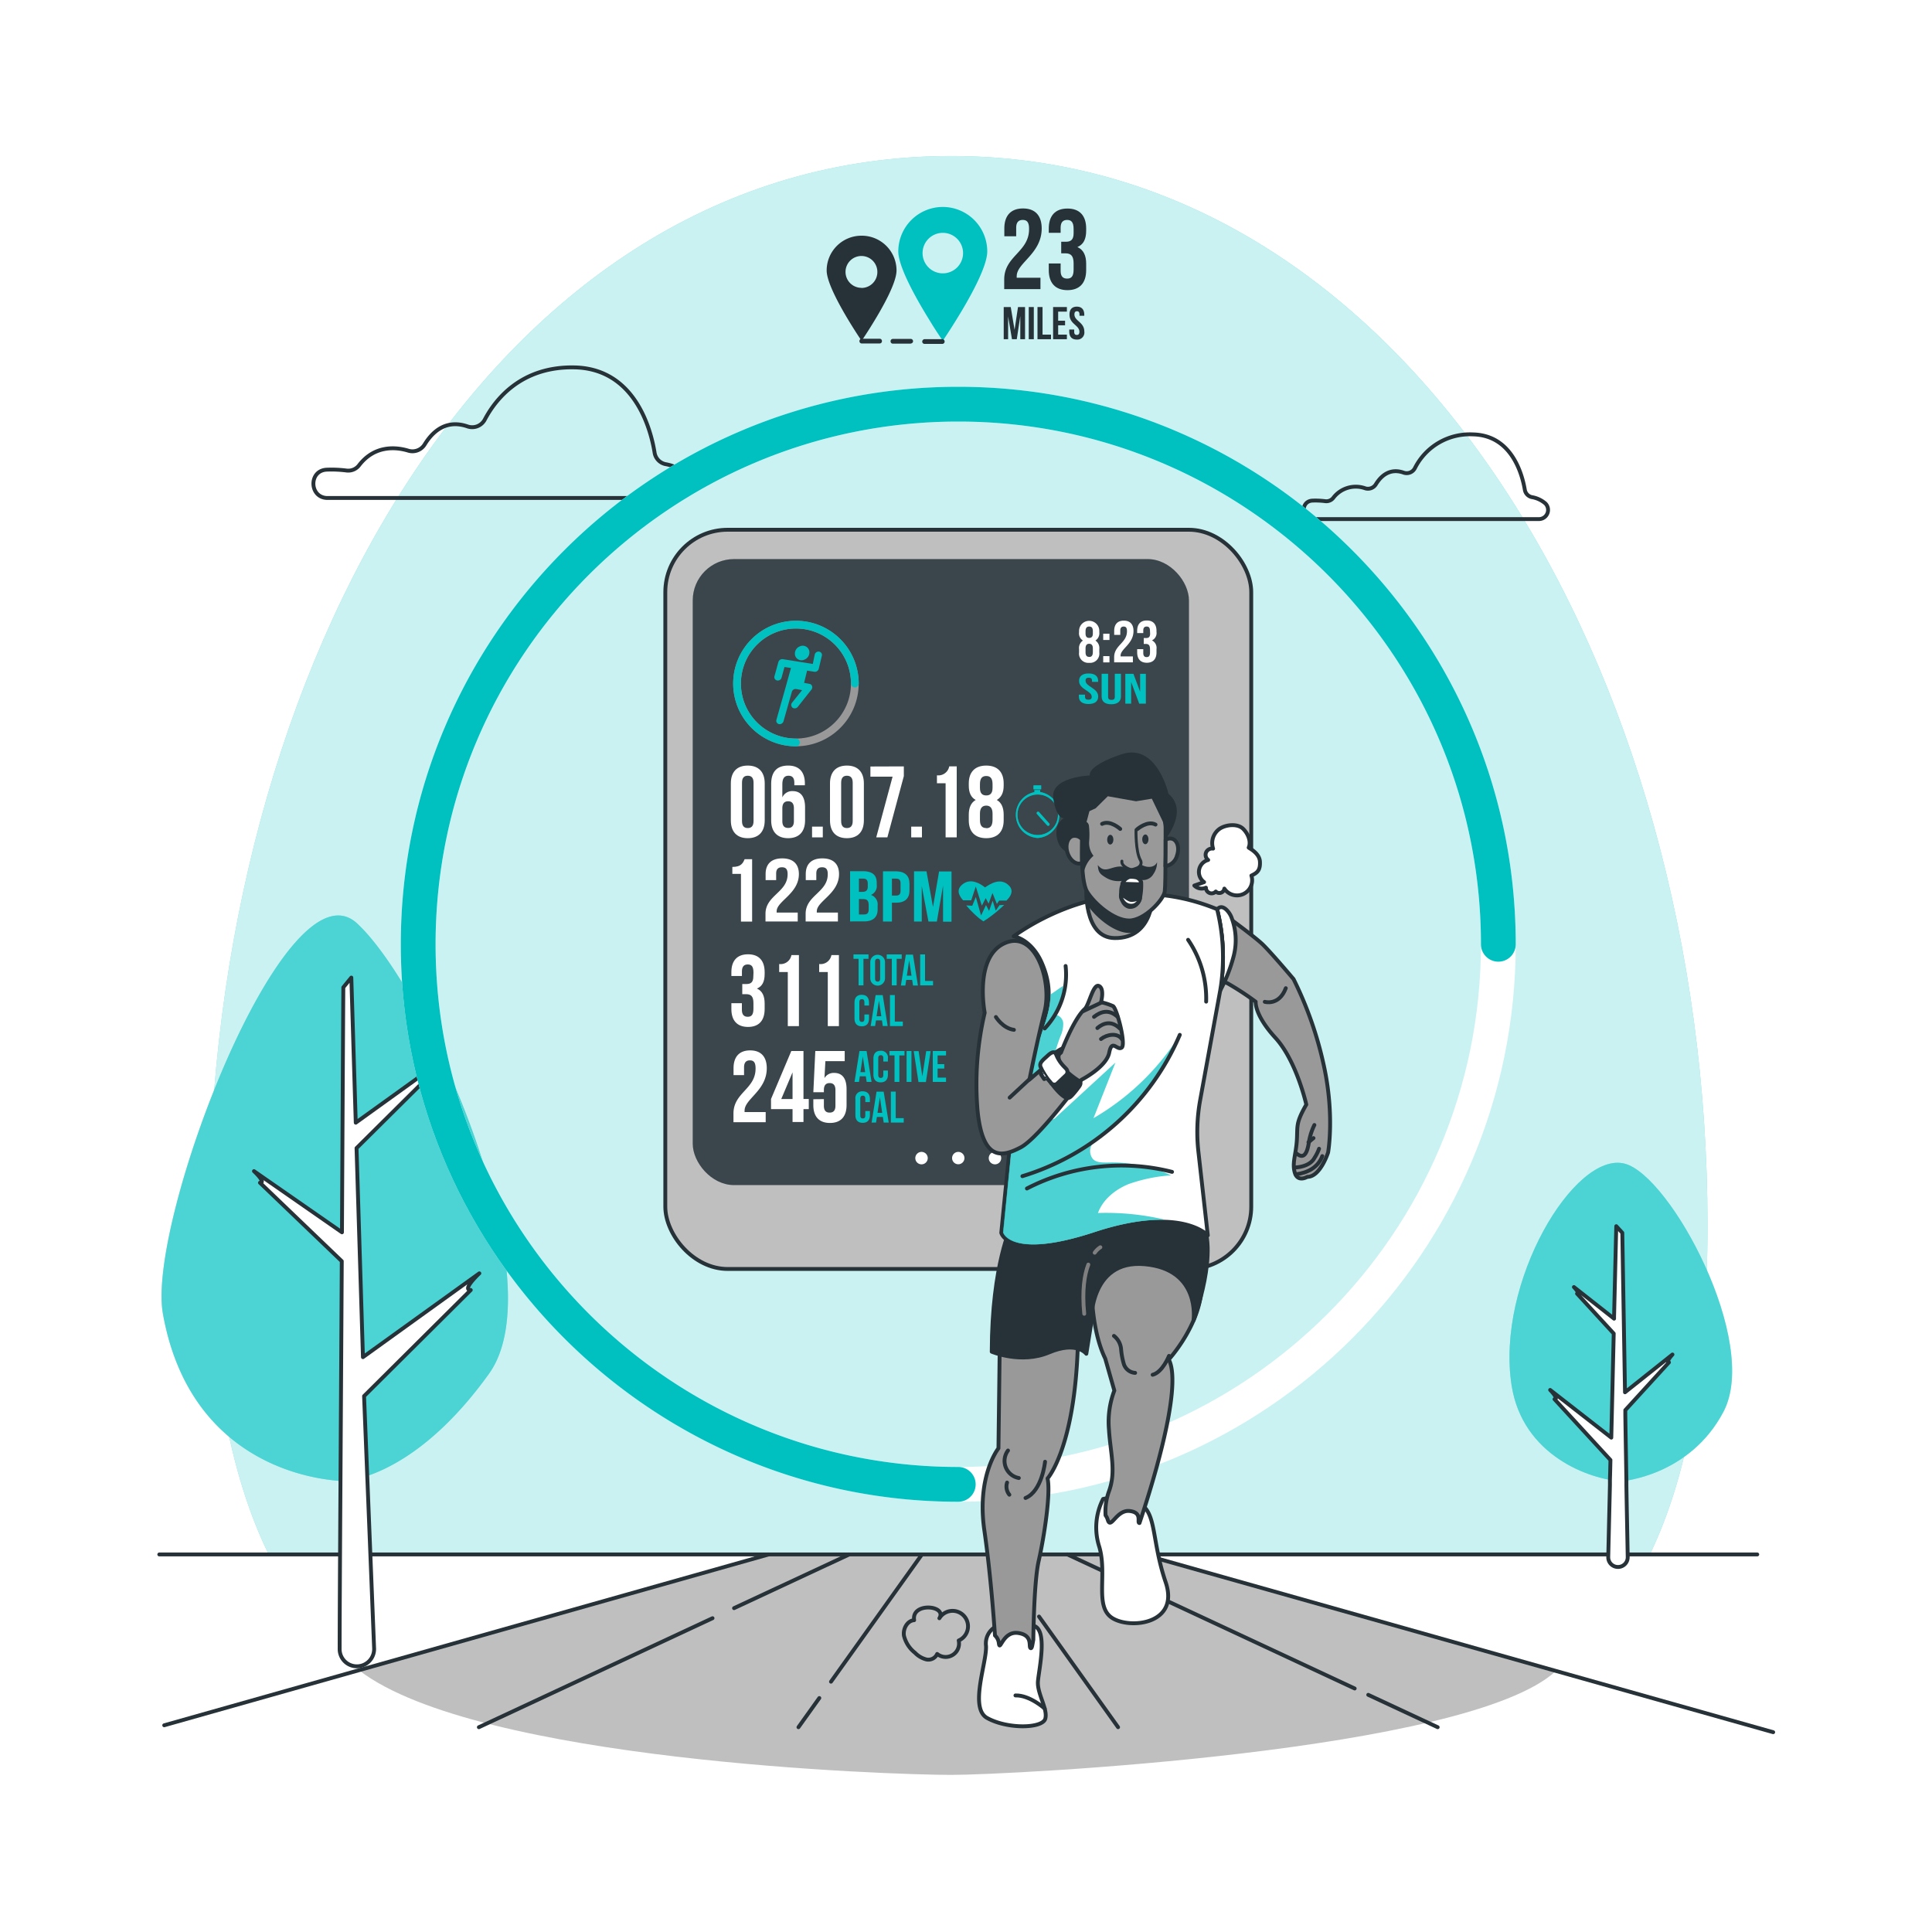 <svg class="animated" id="freepik_stories-fitness-tracker" xmlns="http://www.w3.org/2000/svg" viewBox="0 0 500 500" version="1.1" xmlns:xlink="http://www.w3.org/1999/xlink" xmlns:svgjs="http://svgjs.com/svgjs"><style>svg#freepik_stories-fitness-tracker:not(.animated) .animable {opacity: 0;}svg#freepik_stories-fitness-tracker.animated #freepik--background-simple--inject-35 {animation: 1s 1 forwards cubic-bezier(.36,-0.01,.5,1.38) slideDown;animation-delay: 0s;}svg#freepik_stories-fitness-tracker.animated #freepik--Device--inject-35 {animation: 1.8s 1 forwards cubic-bezier(.36,-0.01,.5,1.38) slideDown;animation-delay: 0s;}svg#freepik_stories-fitness-tracker.animated #freepik--Clouds--inject-35 {animation: 1s 1 forwards cubic-bezier(.36,-0.01,.5,1.38) zoomIn;animation-delay: 0s;}svg#freepik_stories-fitness-tracker.animated #freepik--Floor--inject-35 {animation: 1s 1 forwards cubic-bezier(.36,-0.01,.5,1.38) zoomOut;animation-delay: 0s;}svg#freepik_stories-fitness-tracker.animated #freepik--Trees--inject-35 {animation: 1s 1 forwards cubic-bezier(.36,-0.01,.5,1.38) lightSpeedRight;animation-delay: 0s;}svg#freepik_stories-fitness-tracker.animated #freepik--Graphics--inject-35 {animation: 1s 1 forwards cubic-bezier(.36,-0.01,.5,1.38) slideLeft;animation-delay: 0s;}svg#freepik_stories-fitness-tracker.animated #freepik--Character--inject-35 {animation: 1s 1 forwards cubic-bezier(.36,-0.01,.5,1.38) slideUp;animation-delay: 0s;}            @keyframes slideDown {                0% {                    opacity: 0;                    transform: translateY(-30px);                }                100% {                    opacity: 1;                    transform: translateY(0);                }            }                    @keyframes zoomIn {                0% {                    opacity: 0;                    transform: scale(0.5);                }                100% {                    opacity: 1;                    transform: scale(1);                }            }                    @keyframes zoomOut {                0% {                    opacity: 0;                    transform: scale(1.5);                }                100% {                    opacity: 1;                    transform: scale(1);                }            }                    @keyframes lightSpeedRight {              from {                transform: translate3d(50%, 0, 0) skewX(-20deg);                opacity: 0;              }              60% {                transform: skewX(10deg);                opacity: 1;              }              80% {                transform: skewX(-2deg);              }              to {                opacity: 1;                transform: translate3d(0, 0, 0);              }            }                    @keyframes slideLeft {                0% {                    opacity: 0;                    transform: translateX(-30px);                }                100% {                    opacity: 1;                    transform: translateX(0);                }            }                    @keyframes slideUp {                0% {                    opacity: 0;                    transform: translateY(30px);                }                100% {                    opacity: 1;                    transform: inherit;                }            }        </style><g id="freepik--background-simple--inject-35" class="animable" style="transform-origin: 248px 221.335px;"><g id="elpb9gkyik7gn"><path d="M441.9,316.91c0,37.44-5.11,65-14.92,85.38H69.55c-10.08-20.64-15.45-48.74-15.45-87,0-142.69,73.72-274.91,192.09-274.91S441.9,174.22,441.9,316.91Z" style="fill: rgb(0, 192, 192); opacity: 0.7; transform-origin: 248px 221.335px;" class="animable"></path></g><g id="elqn81jufu11b"><path d="M441.9,316.91c0,37.44-5.11,65-14.92,85.38H69.55c-10.08-20.64-15.45-48.74-15.45-87,0-142.69,73.72-274.91,192.09-274.91S441.9,174.22,441.9,316.91Z" style="fill: rgb(255, 255, 255); opacity: 0.7; transform-origin: 248px 221.335px;" class="animable"></path></g></g><g id="freepik--Device--inject-35" class="animable animator-active" style="transform-origin: 248px 232.755px;"><rect x="172.18" y="137.1" width="151.64" height="191.31" rx="16.14" style="fill: rgb(191, 191, 191); stroke: rgb(38, 50, 56); stroke-miterlimit: 10; transform-origin: 248px 232.755px;" id="el8rav4mt1rv9" class="animable"></rect><rect x="179.28" y="144.69" width="128.42" height="162.01" rx="10.69" style="fill: rgb(38, 50, 56); transform-origin: 243.49px 225.695px;" id="elk7p33s0fmve" class="animable"></rect><g id="elx7kvhibd4gn"><rect x="179.28" y="144.69" width="128.42" height="162.01" rx="10.69" style="fill: rgb(255, 255, 255); opacity: 0.1; transform-origin: 243.49px 225.695px;" class="animable"></rect></g><path d="M212.08,168.66a1,1,0,0,0-1.22.7l-.51,2.47-7.76-1.24a1.05,1.05,0,0,0-1.14.72l-1,3.63a.87.87,0,0,0,.61,1.15,1,1,0,0,0,1.21-.71l.75-2.76,1.68.26-1.36,4.9h0l-2.4,8.5a.87.87,0,0,0,.66,1.12.94.94,0,0,0,.55-.06,1.05,1.05,0,0,0,.63-.7l2.08-7.34h0l.06-.21a1,1,0,0,1,1.09-.78h0l1.57.3L205,181.83a.92.92,0,0,0,.12,1.33,1,1,0,0,0,1.35-.23l3.52-4.45a1,1,0,0,0,.18-.91.84.84,0,0,0-.66-.58l-1.41-.27.78-3.16,1.86.29a.92.92,0,0,0,.52-.06,1,1,0,0,0,.62-.66l.79-3.32A.87.87,0,0,0,212.08,168.66Z" style="fill: rgb(0, 192, 192); transform-origin: 206.561px 178.022px;" id="el6xkhv8217rd" class="animable"></path><path d="M208.16,170.72a2,2,0,0,0,1.23-2.45,1.74,1.74,0,0,0-2.37-1,2,2,0,0,0-1.22,2.45A1.73,1.73,0,0,0,208.16,170.72Z" style="fill: rgb(0, 192, 192); transform-origin: 207.595px 168.995px;" id="ela18vd4liue" class="animable"></path><circle cx="205.99" cy="176.9" r="15.24" style="fill: none; stroke: rgb(153, 153, 153); stroke-miterlimit: 10; stroke-width: 2px; transform-origin: 205.99px 176.9px;" id="elwag3aoyhkp" class="animable"></circle><path d="M206,192.15a15.25,15.25,0,1,1,15.24-15.25" style="fill: none; stroke: rgb(0, 192, 192); stroke-linecap: round; stroke-linejoin: round; stroke-width: 2px; transform-origin: 205.99px 176.9px;" id="el2prq92z7i1k" class="animable"></path><path d="M271.26,213.71a.36.36,0,0,1-.27-.12l-2.61-2.91a.36.36,0,1,1,.54-.49l2.61,2.91a.36.36,0,0,1,0,.51A.33.33,0,0,1,271.26,213.71Z" style="fill: rgb(0, 192, 192); transform-origin: 269.961px 211.891px;" id="elrb2sfm2bvus" class="animable"></path><path d="M269.2,204.93v-.46h-1.49V205a6,6,0,0,0,.86,11.87,6,6,0,0,0,.63-11.9Zm-.63,11.17a5.24,5.24,0,1,1,5.23-5.24A5.25,5.25,0,0,1,268.57,216.1Z" style="fill: rgb(0, 192, 192); transform-origin: 268.543px 210.67px;" id="elb8ji95f4lu" class="animable"></path><rect x="267.47" y="203.26" width="1.98" height="1.01" style="fill: rgb(0, 192, 192); transform-origin: 268.46px 203.765px;" id="elm9tb1sklnnn" class="animable"></rect><g id="el9xl40fzaw3n"><g style="opacity: 0.6; transform-origin: 268.543px 210.065px;" class="animable"><path d="M271.26,213.71a.36.36,0,0,1-.27-.12l-2.61-2.91a.36.36,0,1,1,.54-.49l2.61,2.91a.36.36,0,0,1,0,.51A.33.33,0,0,1,271.26,213.71Z" style="fill: rgb(0, 192, 192); transform-origin: 269.961px 211.891px;" id="eljjlvci5ei1" class="animable"></path><path d="M269.2,204.93v-.46h-1.49V205a6,6,0,0,0,.86,11.87,6,6,0,0,0,.63-11.9Zm-.63,11.17a5.24,5.24,0,1,1,5.23-5.24A5.25,5.25,0,0,1,268.57,216.1Z" style="fill: rgb(0, 192, 192); transform-origin: 268.543px 210.67px;" id="elvemb70bhxlf" class="animable"></path><rect x="267.47" y="203.26" width="1.98" height="1.01" style="fill: rgb(0, 192, 192); transform-origin: 268.46px 203.765px;" id="elk7m2m214bm" class="animable"></rect></g></g><path d="M194.06,274.42c-.92,0-1.5.5-1.5,1.82v2h-2.72v-1.78c0-2.94,1.47-4.62,4.3-4.62s4.3,1.68,4.3,4.62c0,5.77-5.74,7.93-5.74,10.94a2.61,2.61,0,0,0,0,.4h5.46v2.62h-8.34v-2.25c0-5.41,5.72-6.3,5.72-11.61C195.56,274.87,195,274.42,194.06,274.42Z" style="fill: rgb(255, 255, 255); transform-origin: 194.13px 281.13px;" id="elfej40rv4qm" class="animable"></path><path d="M199.54,284.42,204.79,272h3.15v12.41h1.37v2.63h-1.37v3.33h-2.83v-3.33h-5.57Zm5.57,0v-6.9l-2.92,6.9Z" style="fill: rgb(255, 255, 255); transform-origin: 204.425px 281.185px;" id="el0i5xbt3iwzbr" class="animable"></path><path d="M213.22,284.45v1.71c0,1.31.57,1.78,1.49,1.78s1.5-.47,1.5-1.78v-4.05c0-1.31-.58-1.81-1.5-1.81s-1.49.5-1.49,1.81v.56h-2.73L211,272h7.61v2.62h-5l-.24,4.39a2.76,2.76,0,0,1,2.52-1.34c2.13,0,3.2,1.49,3.2,4.2V286c0,2.94-1.47,4.62-4.3,4.62s-4.3-1.68-4.3-4.62v-1.52Z" style="fill: rgb(255, 255, 255); transform-origin: 214.79px 281.31px;" id="elqu77a9l2yg" class="animable"></path><path d="M225.56,280h-1.27l-.22-1.45h-1.55l-.21,1.45h-1.16l1.28-8h1.84Zm-2.88-2.54h1.22l-.61-4.05Z" style="fill: rgb(0, 192, 192); transform-origin: 223.355px 276px;" id="el4dy5eks8kx3" class="animable"></path><path d="M229.79,277.05v1.06c0,1.28-.64,2-1.88,2s-1.87-.74-1.87-2v-4.17c0-1.28.64-2,1.87-2a1.75,1.75,0,0,1,1.88,2v.78H228.6v-.86c0-.57-.25-.78-.65-.78s-.66.21-.66.78v4.33c0,.57.26.78.66.78s.65-.21.65-.78v-1.14Z" style="fill: rgb(0, 192, 192); transform-origin: 227.924px 276.022px;" id="el5u76rernyeb" class="animable"></path><path d="M230.19,272h3.89v1.15h-1.32V280H231.5v-6.86h-1.31Z" style="fill: rgb(0, 192, 192); transform-origin: 232.135px 276px;" id="elzwkwcxrjk5e" class="animable"></path><path d="M234.62,272h1.26v8h-1.26Z" style="fill: rgb(0, 192, 192); transform-origin: 235.25px 276px;" id="elc6k0clfcouv" class="animable"></path><path d="M238.7,278.56l1-6.54h1.15l-1.23,8H237.7l-1.23-8h1.27Z" style="fill: rgb(0, 192, 192); transform-origin: 238.66px 276.02px;" id="elt3w10dqbvx" class="animable"></path><path d="M242.65,275.4h1.73v1.14h-1.73v2.35h2.18V280H241.4v-8h3.43v1.15h-2.18Z" style="fill: rgb(0, 192, 192); transform-origin: 243.115px 276px;" id="elgtpwl25oxvq" class="animable"></path><path d="M225.13,287.53v1.06c0,1.29-.64,2-1.87,2s-1.88-.73-1.88-2v-4.16a1.75,1.75,0,0,1,1.88-2c1.23,0,1.87.73,1.87,2v.78h-1.19v-.86c0-.57-.25-.79-.65-.79s-.65.22-.65.79v4.32c0,.58.25.78.65.78s.65-.2.65-.78v-1.14Z" style="fill: rgb(0, 192, 192); transform-origin: 223.246px 286.507px;" id="elabtaa08f1um" class="animable"></path><path d="M230,290.52H228.7l-.22-1.46h-1.54l-.22,1.46h-1.15l1.28-8h1.84ZM227.1,288h1.21l-.6-4.05Z" style="fill: rgb(0, 192, 192); transform-origin: 227.785px 286.52px;" id="elh2llu1kuhic" class="animable"></path><path d="M230.55,282.51h1.26v6.86h2.07v1.15h-3.33Z" style="fill: rgb(0, 192, 192); transform-origin: 232.215px 286.515px;" id="elmihpty6y2o" class="animable"></path><path d="M258.67,234.26l1.21-.07a35.83,35.83,0,0,1-4.28,3.54l-1.11.72h0l-1.08-.79a27.1,27.1,0,0,1-3.35-3.34l1.56.09.92-2.27,1.36,4.8,1.27-2.71.8,1.51.93-2.64.8,2.58Z" style="fill: rgb(0, 192, 192); transform-origin: 254.97px 235.295px;" id="elnv9xbd9w7xg" class="animable"></path><path d="M260.47,233.07h-1.89l-.59.86-1.14-2.83-1,2.76-.75-1.43-1,1.95-1.57-4.95L251.35,233h-2.11c-1.29-1.47-1.73-2.92-.06-4.2,2.1-1.61,4.52-.11,5.75.86,1.29-.9,4.13-2.75,6.31-.35C262.33,230.56,261.67,231.87,260.47,233.07Z" style="fill: rgb(0, 192, 192); transform-origin: 254.943px 231.235px;" id="elc5fvalo3545" class="animable"></path><path d="M189.53,224.36c2.23,0,2.73-.94,3.18-2h1.94v16.15h-2.89V226.16h-2.23Z" style="fill: rgb(255, 255, 255); transform-origin: 192.09px 230.435px;" id="el5i4nzblhg0h" class="animable"></path><path d="M202.36,224.45c-.91,0-1.49.44-1.49,1.6v1.73h-2.73v-1.57c0-2.59,1.47-4.06,4.3-4.06s4.31,1.47,4.31,4.06c0,5.07-5.75,7-5.75,9.62a1.31,1.31,0,0,0,0,.34h5.45v2.31h-8.34v-2c0-4.76,5.72-5.54,5.72-10.2C203.86,224.85,203.28,224.45,202.36,224.45Z" style="fill: rgb(255, 255, 255); transform-origin: 202.43px 230.315px;" id="elsrireczwwy" class="animable"></path><path d="M212.75,224.45c-.91,0-1.49.44-1.49,1.6v1.73h-2.73v-1.57c0-2.59,1.47-4.06,4.3-4.06s4.31,1.47,4.31,4.06c0,5.07-5.75,7-5.75,9.62a1.31,1.31,0,0,0,0,.34h5.46v2.31h-8.35v-2c0-4.76,5.72-5.54,5.72-10.2C214.25,224.85,213.67,224.45,212.75,224.45Z" style="fill: rgb(255, 255, 255); transform-origin: 212.82px 230.315px;" id="elsvhyhu2lgj" class="animable"></path><path d="M226.9,228.51V229a2.5,2.5,0,0,1-1.5,2.61,2.58,2.58,0,0,1,1.73,2.77v1c0,2-1.2,3.08-3.52,3.08H220v-13h3.5C225.87,225.54,226.9,226.52,226.9,228.51Zm-4.61-1.12v3.42h.9c.87,0,1.39-.33,1.39-1.37v-.72c0-.93-.36-1.33-1.18-1.33Zm0,5.27v4h1.32c.78,0,1.2-.32,1.2-1.28v-1.13c0-1.2-.44-1.57-1.49-1.57Z" style="fill: rgb(0, 192, 192); transform-origin: 223.575px 231.96px;" id="elhuxrwejtp56" class="animable"></path><path d="M235.38,228.74v1.68c0,2.07-1.14,3.2-3.46,3.2h-1.09v4.87h-2.31v-13h3.4C234.24,225.54,235.38,226.67,235.38,228.74Zm-4.55-1.35v4.38h1.09c.74,0,1.14-.3,1.14-1.22v-1.94c0-.93-.4-1.22-1.14-1.22Z" style="fill: rgb(0, 192, 192); transform-origin: 231.95px 231.99px;" id="ele8an06qgo4" class="animable"></path><path d="M241.46,234.73l1.57-9.19h3.22v13h-2.19V229.2l-1.6,9.29h-2.18l-1.73-9.16v9.16h-2v-13h3.22Z" style="fill: rgb(0, 192, 192); transform-origin: 241.4px 232.015px;" id="elo4ynq58h6w" class="animable"></path><path d="M195,251.7c0-1.66-.57-2.1-1.49-2.1s-1.5.5-1.5,1.81v1.18h-2.73v-1c0-2.94,1.47-4.62,4.31-4.62s4.3,1.68,4.3,4.62v.48c0,2-.63,3.2-2,3.77,1.44.63,2,2,2,3.86v1.45c0,2.94-1.47,4.62-4.3,4.62s-4.31-1.68-4.31-4.62v-1.53H192v1.71c0,1.31.58,1.81,1.5,1.81s1.49-.44,1.49-2.07v-1.45c0-1.7-.57-2.33-1.89-2.33h-1v-2.63h1.13c1.08,0,1.73-.47,1.73-1.94Z" style="fill: rgb(255, 255, 255); transform-origin: 193.585px 256.37px;" id="elrywf0s0i18" class="animable"></path><path d="M201.65,249.49a2.85,2.85,0,0,0,3.17-2.31h1.94v18.38h-2.88v-14h-2.23Z" style="fill: rgb(255, 255, 255); transform-origin: 204.205px 256.37px;" id="el0b9dch66d5qv" class="animable"></path><path d="M212,249.49a2.85,2.85,0,0,0,3.17-2.31h1.94v18.38h-2.88v-14H212Z" style="fill: rgb(255, 255, 255); transform-origin: 214.555px 256.37px;" id="elc9dzwmco10j" class="animable"></path><path d="M220.88,247h3.89v1.14h-1.31v6.87H222.2v-6.87h-1.32Z" style="fill: rgb(0, 192, 192); transform-origin: 222.825px 251.005px;" id="el14df2u3v2ws" class="animable"></path><path d="M225.22,249a1.91,1.91,0,1,1,3.82,0v4.17a1.91,1.91,0,1,1-3.82,0Zm1.25,4.25c0,.57.26.79.66.79s.65-.22.65-.79v-4.33c0-.57-.25-.79-.65-.79s-.66.22-.66.79Z" style="fill: rgb(0, 192, 192); transform-origin: 227.13px 251.085px;" id="elfka283uni8j" class="animable"></path><path d="M229.48,247h3.89v1.14h-1.31v6.87H230.8v-6.87h-1.32Z" style="fill: rgb(0, 192, 192); transform-origin: 231.425px 251.005px;" id="elz2xdda0cs79" class="animable"></path><path d="M237.56,255.05h-1.27l-.22-1.45h-1.54l-.22,1.45h-1.16l1.28-8h1.85Zm-2.87-2.54h1.21l-.61-4Z" style="fill: rgb(0, 192, 192); transform-origin: 235.355px 251.05px;" id="elb33abz52ylp" class="animable"></path><path d="M238.14,247h1.26v6.87h2.07v1.14h-3.33Z" style="fill: rgb(0, 192, 192); transform-origin: 239.805px 251.005px;" id="elf7wj9aehi77" class="animable"></path><path d="M224.9,262.55v1.06c0,1.28-.64,2-1.88,2s-1.88-.74-1.88-2v-4.16c0-1.28.64-2,1.88-2s1.88.74,1.88,2v.77h-1.19v-.85c0-.58-.25-.79-.66-.79s-.65.21-.65.79v4.32c0,.57.25.78.65.78s.66-.21.66-.78v-1.14Z" style="fill: rgb(0, 192, 192); transform-origin: 223.02px 261.53px;" id="el7865igr6fwo" class="animable"></path><path d="M229.73,265.54h-1.27l-.21-1.46H226.7l-.22,1.46h-1.15l1.28-8h1.84ZM226.86,263h1.22l-.61-4.05Z" style="fill: rgb(0, 192, 192); transform-origin: 227.53px 261.54px;" id="elo9kdpg53l9n" class="animable"></path><path d="M230.32,257.52h1.26v6.87h2.07v1.15h-3.33Z" style="fill: rgb(0, 192, 192); transform-origin: 231.985px 261.53px;" id="elyhvbk5rgfo8" class="animable"></path><path d="M189.14,202.75c0-2.94,1.55-4.62,4.38-4.62s4.39,1.68,4.39,4.62v9.55c0,2.94-1.55,4.62-4.39,4.62s-4.38-1.68-4.38-4.62Zm2.89,9.74c0,1.31.57,1.81,1.49,1.81s1.5-.5,1.5-1.81v-9.92c0-1.32-.58-1.81-1.5-1.81s-1.49.49-1.49,1.81Z" style="fill: rgb(255, 255, 255); transform-origin: 193.525px 207.525px;" id="ely8bd8slsydr" class="animable"></path><path d="M199.58,202.91c0-3.1,1.42-4.78,4.41-4.78,2.84,0,4.31,1.68,4.31,4.62v.47h-2.73v-.65c0-1.32-.58-1.81-1.5-1.81s-1.6.49-1.6,2.25v3.36a2.75,2.75,0,0,1,2.68-1.63c2.12,0,3.2,1.5,3.2,4.2v3.36c0,2.94-1.55,4.62-4.38,4.62s-4.39-1.68-4.39-4.62Zm2.89,6.27v3.31c0,1.31.58,1.78,1.5,1.78s1.49-.47,1.49-1.78v-3.31c0-1.31-.58-1.81-1.49-1.81S202.47,207.87,202.47,209.18Z" style="fill: rgb(255, 255, 255); transform-origin: 203.965px 207.525px;" id="elbrwqpgthv8m" class="animable"></path><path d="M212.94,213.93v2.78h-2.78v-2.78Z" style="fill: rgb(255, 255, 255); transform-origin: 211.55px 215.32px;" id="elhei8r50un0d" class="animable"></path><path d="M214.8,202.75c0-2.94,1.55-4.62,4.38-4.62s4.39,1.68,4.39,4.62v9.55c0,2.94-1.55,4.62-4.39,4.62s-4.38-1.68-4.38-4.62Zm2.89,9.74c0,1.31.58,1.81,1.49,1.81s1.5-.5,1.5-1.81v-9.92c0-1.32-.58-1.81-1.5-1.81s-1.49.49-1.49,1.81Z" style="fill: rgb(255, 255, 255); transform-origin: 219.185px 207.525px;" id="el3l2qb8iyb1q" class="animable"></path><path d="M233.91,198.34v2.52l-4.26,15.85h-2.88L231,201h-5.74v-2.63Z" style="fill: rgb(255, 255, 255); transform-origin: 229.585px 207.525px;" id="elpy0suvo7o" class="animable"></path><path d="M238.6,213.93v2.78h-2.78v-2.78Z" style="fill: rgb(255, 255, 255); transform-origin: 237.21px 215.32px;" id="elnxz8dy8wkom" class="animable"></path><path d="M242.48,200.65a2.86,2.86,0,0,0,3.18-2.31h1.94v18.37h-2.88v-14h-2.24Z" style="fill: rgb(255, 255, 255); transform-origin: 245.04px 207.525px;" id="elqt4da32zt49" class="animable"></path><path d="M255.24,216.92c-2.92,0-4.52-1.68-4.52-4.62v-1.44c0-1.76.53-3.12,1.79-3.83-1.21-.66-1.79-1.89-1.79-3.7v-.58c0-2.94,1.6-4.62,4.52-4.62s4.51,1.68,4.51,4.62v.58c0,1.81-.6,3-1.78,3.7,1.26.71,1.78,2.07,1.78,3.83v1.44C259.75,215.24,258.15,216.92,255.24,216.92Zm-1.63-13c0,1.47.68,1.94,1.63,1.94s1.63-.47,1.63-1.94v-1c0-1.65-.71-2.09-1.63-2.09s-1.63.44-1.63,2.09Zm1.63,10.42c.92,0,1.6-.45,1.63-2.08v-1.7c0-1.44-.61-2.07-1.63-2.07s-1.63.63-1.63,2.07v1.7C253.61,213.85,254.32,214.3,255.24,214.3Z" style="fill: rgb(255, 255, 255); transform-origin: 255.235px 207.525px;" id="eldcpdpum2xjv" class="animable"></path><path d="M281.88,171.54a2.4,2.4,0,0,1-2.62-2.68V168a2.35,2.35,0,0,1,1-2.23,2.19,2.19,0,0,1-1-2.15v-.33a2.62,2.62,0,1,1,5.24,0v.33a2.24,2.24,0,0,1-1,2.15,2.36,2.36,0,0,1,1,2.23v.84A2.4,2.4,0,0,1,281.88,171.54Zm-.94-7.58c0,.86.39,1.13.94,1.13s.95-.27.95-1.13v-.59c0-1-.41-1.22-.95-1.22s-.94.26-.94,1.22Zm.94,6.06c.54,0,.93-.26.95-1.21v-1c0-.84-.35-1.2-.95-1.2s-.94.36-.94,1.2v1C280.94,169.76,281.35,170,281.88,170Z" style="fill: rgb(255, 255, 255); transform-origin: 281.88px 166.107px;" id="elj3hmsyf1zce" class="animable"></path><path d="M287.13,164v1.62h-1.62V164Zm0,5.81v1.62h-1.62V169.8Z" style="fill: rgb(255, 255, 255); transform-origin: 286.32px 167.715px;" id="eljwv7xiz4wb8" class="animable"></path><path d="M290.8,162.15c-.53,0-.87.29-.87,1v1.15h-1.58v-1c0-1.71.85-2.68,2.5-2.68s2.5,1,2.5,2.68c0,3.35-3.34,4.6-3.34,6.36a1.62,1.62,0,0,0,0,.22h3.18v1.53h-4.85v-1.31c0-3.14,3.32-3.66,3.32-6.74C291.67,162.41,291.34,162.15,290.8,162.15Z" style="fill: rgb(255, 255, 255); transform-origin: 290.845px 166.015px;" id="el9p0yudrnpt8" class="animable"></path><path d="M297.62,163.37c0-1-.34-1.22-.87-1.22s-.87.29-.87,1v.69H294.3v-.58c0-1.71.85-2.68,2.5-2.68s2.5,1,2.5,2.68v.27a2.08,2.08,0,0,1-1.18,2.2A2.17,2.17,0,0,1,299.3,168v.84c0,1.7-.86,2.68-2.5,2.68s-2.5-1-2.5-2.68V168h1.58v1c0,.77.34,1.06.87,1.06s.87-.26.87-1.21V168c0-1-.34-1.35-1.1-1.35H296v-1.53h.65c.63,0,1-.27,1-1.13Z" style="fill: rgb(255, 255, 255); transform-origin: 296.812px 166.05px;" id="elnthkhmkjpvd" class="animable"></path><path d="M281.73,174.29c1.63,0,2.47.7,2.47,1.94v.24h-1.59v-.32c0-.55-.3-.76-.84-.76s-.83.21-.83.76c0,1.6,3.27,1.89,3.27,4.1,0,1.24-.85,1.95-2.5,1.95s-2.5-.71-2.5-1.95v-.47h1.59v.55c0,.55.33.75.87.75s.87-.2.87-.75c0-1.59-3.28-1.89-3.28-4.1C279.26,175,280.1,174.29,281.73,174.29Z" style="fill: rgb(0, 192, 192); transform-origin: 281.71px 178.245px;" id="elebktjieom3" class="animable"></path><path d="M286.78,174.38v6c0,.55.33.75.87.75s.86-.2.86-.75v-6h1.59v5.88c0,1.24-.85,2-2.5,2s-2.5-.71-2.5-2v-5.88Z" style="fill: rgb(0, 192, 192); transform-origin: 287.6px 178.32px;" id="elv97jyrxnbhj" class="animable"></path><path d="M292.74,176.51v5.6h-1.51v-7.73h2.1l1.73,4.62v-4.62h1.49v7.73h-1.72Z" style="fill: rgb(0, 192, 192); transform-origin: 293.89px 178.245px;" id="elsdqz0buzoc" class="animable"></path><path d="M240.1,299.71a1.61,1.61,0,1,1-1.61-1.6A1.61,1.61,0,0,1,240.1,299.71Z" style="fill: rgb(255, 255, 255); transform-origin: 238.49px 299.72px;" id="ela56zaem1rmp" class="animable"></path><path d="M249.6,299.71a1.6,1.6,0,1,1-1.6-1.6A1.6,1.6,0,0,1,249.6,299.71Z" style="fill: rgb(255, 255, 255); transform-origin: 248px 299.71px;" id="elby2f7hjtm1" class="animable"></path><path d="M259.11,299.71a1.61,1.61,0,1,1-1.61-1.6A1.61,1.61,0,0,1,259.11,299.71Z" style="fill: rgb(255, 255, 255); transform-origin: 257.5px 299.72px;" id="elhqhwsc5g256" class="animable"></path></g><g id="freepik--Clouds--inject-35" class="animable" style="transform-origin: 240.874px 114.707px;"><path d="M339.77,134.34h58.48a2.37,2.37,0,0,0,1.69-4.05,7.22,7.22,0,0,0-3.53-1.64,2.34,2.34,0,0,1-1.79-1.91c-.68-4-3.37-14.11-13.45-14.32a15.91,15.91,0,0,0-15,8.74,2.39,2.39,0,0,1-2.92,1.16c-1.89-.68-4.8-.83-7.17,3a2.4,2.4,0,0,1-2.72,1.07,7.29,7.29,0,0,0-8.27,2.41,2.29,2.29,0,0,1-2.09.91,19.86,19.86,0,0,0-3.36-.15C336.55,129.72,336.71,134.34,339.77,134.34Z" style="fill: none; stroke: rgb(38, 50, 56); stroke-linecap: round; stroke-linejoin: round; transform-origin: 369.018px 123.37px;" id="el2k7df7xu4pl" class="animable"></path><path d="M84.78,128.88H175c3.26,0,5-4,2.62-6.24a11.4,11.4,0,0,0-5.44-2.53,3.6,3.6,0,0,1-2.77-2.94c-1-6.26-5.2-21.77-20.75-22.09-13.92-.28-20.54,8.46-23.18,13.48a3.69,3.69,0,0,1-4.51,1.79c-2.91-1-7.4-1.27-11.06,4.66a3.7,3.7,0,0,1-4.19,1.64c-3.26-1-8.74-1.47-12.76,3.72a3.53,3.53,0,0,1-3.23,1.41,30.67,30.67,0,0,0-5.17-.23C79.8,121.77,80.05,128.88,84.78,128.88Z" style="fill: none; stroke: rgb(38, 50, 56); stroke-linecap: round; stroke-linejoin: round; transform-origin: 129.917px 111.977px;" id="elzngt6zc5cr" class="animable"></path></g><g id="freepik--Floor--inject-35" class="animable" style="transform-origin: 250.06px 430.795px;"><path d="M402.68,432.44c-22.67,21-141.48,26.9-156.49,26.9-15.88,0-122.34-3.57-153.12-26.95l-.16-.14,106-30h96.86Z" style="fill: rgb(191, 191, 191); transform-origin: 247.795px 430.795px;" id="el9g40vw5rxkq" class="animable"></path><line x1="350.59" y1="436.98" x2="276.22" y2="402.28" style="fill: none; stroke: rgb(38, 50, 56); stroke-linecap: round; stroke-linejoin: round; transform-origin: 313.405px 419.63px;" id="el3joukuw9wcw" class="animable"></line><line x1="372.07" y1="447" x2="354.1" y2="438.62" style="fill: none; stroke: rgb(38, 50, 56); stroke-linecap: round; stroke-linejoin: round; transform-origin: 363.085px 442.81px;" id="el4cbvd5pv84z" class="animable"></line><line x1="266.73" y1="415.33" x2="257.41" y2="402.29" style="fill: none; stroke: rgb(38, 50, 56); stroke-linecap: round; stroke-linejoin: round; transform-origin: 262.07px 408.81px;" id="el0eu8p296d83c" class="animable"></line><line x1="289.36" y1="447" x2="268.9" y2="418.36" style="fill: none; stroke: rgb(38, 50, 56); stroke-linecap: round; stroke-linejoin: round; transform-origin: 279.13px 432.68px;" id="elxxy14yapmra" class="animable"></line><line x1="215.06" y1="435.22" x2="238.59" y2="402.29" style="fill: none; stroke: rgb(38, 50, 56); stroke-linecap: round; stroke-linejoin: round; transform-origin: 226.825px 418.755px;" id="eljdq2z990uka" class="animable"></line><line x1="206.64" y1="447" x2="212.04" y2="439.45" style="fill: none; stroke: rgb(38, 50, 56); stroke-linecap: round; stroke-linejoin: round; transform-origin: 209.34px 443.225px;" id="el5nu5tgzn5ip" class="animable"></line><line x1="189.97" y1="416.19" x2="219.77" y2="402.29" style="fill: none; stroke: rgb(38, 50, 56); stroke-linecap: round; stroke-linejoin: round; transform-origin: 204.87px 409.24px;" id="elw64yxqyge2q" class="animable"></line><line x1="123.93" y1="447" x2="184.4" y2="418.79" style="fill: none; stroke: rgb(38, 50, 56); stroke-linecap: round; stroke-linejoin: round; transform-origin: 154.165px 432.895px;" id="elvwlarjs6r0p" class="animable"></line><polyline points="42.5 446.5 92.91 432.25 198.93 402.29" style="fill: none; stroke: rgb(38, 50, 56); stroke-linecap: round; stroke-linejoin: round; transform-origin: 120.715px 424.395px;" id="ellnoj7d40xbe" class="animable"></polyline><polyline points="454.78 402.29 426.98 402.29 426.58 402.29 384.95 402.29 379.98 402.29 295.79 402.29 295.64 402.29 295.05 402.29 276.24 402.29 257.41 402.29 238.59 402.29 219.77 402.29 200.96 402.29 198.93 402.29 69.55 402.29 69.45 402.29 41.22 402.29" style="fill: none; stroke: rgb(38, 50, 56); stroke-linecap: round; stroke-linejoin: round; transform-origin: 248px 402.29px;" id="el9t55nav54z6" class="animable"></polyline><polyline points="295.79 402.29 402.68 432.44 458.9 448.29" style="fill: none; stroke: rgb(38, 50, 56); stroke-linecap: round; stroke-linejoin: round; transform-origin: 377.345px 425.29px;" id="elj74n1jjbw6p" class="animable"></polyline></g><g id="freepik--Trees--inject-35" class="animable" style="transform-origin: 245.042px 334.082px;"><path d="M419.6,383.35s17.64-1.27,26.44-18c9.5-18.09-13.67-61-25.51-64.18-13-3.5-33.52,30.78-29.32,57.43C394.09,376.76,411.45,382.88,419.6,383.35Z" style="fill: rgb(0, 192, 192); transform-origin: 419.463px 342.136px;" id="el7cco4tx2mo6" class="animable"></path><g id="eljgm85l4z5o"><path d="M419.6,383.35s17.64-1.27,26.44-18c9.5-18.09-13.67-61-25.51-64.18-13-3.5-33.52,30.78-29.32,57.43C394.09,376.76,411.45,382.88,419.6,383.35Z" style="fill: rgb(255, 255, 255); opacity: 0.3; transform-origin: 419.463px 342.136px;" class="animable"></path></g><path d="M431.92,352.58l-11.29,12.36c0,.43,0,.85,0,1.28.08,5.52.19,11.23.28,17,0,.37,0,.75,0,1.12.06,4.49.27,14.07.34,18.64a2.51,2.51,0,0,1-2.5,2.55h0a2.51,2.51,0,0,1-2.54-2.58l.44-18.64,0-1.27.06-2.08.07-3.11-14.47-15.74c1.16,0-.92-2.18-1.13-2.39L417,372.06l.63-26.94-9.49-10.33c.82,0-.66-1.54-.81-1.7l10.39,8.18v-.51l.57-23.42,1.56,1.71s.31,18.32.7,41.27l12.28-9.77C432.66,350.74,431,352.59,431.92,352.58Z" style="fill: rgb(255, 255, 255); stroke: rgb(38, 50, 56); stroke-linecap: round; stroke-linejoin: round; transform-origin: 417.005px 361.435px;" id="elj19j45pq0h" class="animable"></path><path d="M87.65,383.24a12.47,12.47,0,0,0,3-.13c5.12-.87,19.88-5.26,35.91-27.6,17.38-24.23-15.61-99.24-34.1-116.49S38,316,42.14,339.87C48,373.07,72.53,382,87.65,383.24Z" style="fill: rgb(0, 192, 192); transform-origin: 86.637px 310.101px;" id="elx2ljwtjbug" class="animable"></path><g id="ell26v9i9loif"><path d="M87.65,383.24a12.47,12.47,0,0,0,3-.13c5.12-.87,19.88-5.26,35.91-27.6,17.38-24.23-15.61-99.24-34.1-116.49S38,316,42.14,339.87C48,373.07,72.53,382,87.65,383.24Z" style="fill: rgb(255, 255, 255); opacity: 0.3; transform-origin: 86.637px 310.101px;" class="animable"></path></g><path d="M121.83,333.86,94.22,361.31l2.6,65.28a4.47,4.47,0,0,1-4.46,4.65h0a4.45,4.45,0,0,1-4.46-4.47c0-13.22.3-54.08.55-100.38l-21.17-20.3c1.61,0-1.27-2.74-1.55-3L88.5,318.92c.18-35.11.35-63.39.35-63.39L90.92,253l1.15,37.55,19.52-14.05c-.29.27-3.17,3-1.56,3L92.27,297.13l1.66,54.1,30.12-21.69C123.65,329.93,119.52,333.86,121.83,333.86Z" style="fill: rgb(255, 255, 255); stroke: rgb(38, 50, 56); stroke-linecap: round; stroke-linejoin: round; transform-origin: 94.89px 342.12px;" id="eldxjxk40sjpr" class="animable"></path></g><g id="freepik--Graphics--inject-35" class="animable" style="transform-origin: 248px 221.105px;"><path d="M248,388.65c-79.55,0-144.27-64.72-144.27-144.27S168.45,100.1,248,100.1s144.27,64.72,144.27,144.28S327.55,388.65,248,388.65Zm0-279.55c-74.59,0-135.27,60.69-135.27,135.28S173.41,379.65,248,379.65,383.27,319,383.27,244.38,322.59,109.1,248,109.1Z" style="fill: rgb(255, 255, 255); transform-origin: 248px 244.375px;" id="el0435yu5srpnt" class="animable"></path><path d="M248,388.65c-79.55,0-144.27-64.72-144.27-144.27S168.45,100.1,248,100.1s144.27,64.72,144.27,144.28a4.5,4.5,0,0,1-9,0c0-74.59-60.68-135.28-135.27-135.28S112.73,169.79,112.73,244.38,173.41,379.65,248,379.65a4.5,4.5,0,0,1,0,9Z" style="fill: rgb(0, 192, 192); transform-origin: 248px 244.375px;" id="el8rxvoyjbgwx" class="animable"></path><path d="M244,53.56a11.52,11.52,0,0,0-11.52,11.51c0,4,4.67,12.31,8.06,17.77C242.44,86,244,88.18,244,88.18s1.52-2.22,3.44-5.34c3.4-5.46,8.06-13.73,8.06-17.77A11.52,11.52,0,0,0,244,53.56Zm0,17.18a5.24,5.24,0,1,1,5.24-5.24A5.23,5.23,0,0,1,244,70.74Z" style="fill: rgb(0, 192, 192); transform-origin: 243.99px 70.87px;" id="el262ydgax50t" class="animable"></path><path d="M222.94,61a9,9,0,0,0-9,9c0,3.18,3.66,9.67,6.33,14,1.52,2.46,2.71,4.2,2.71,4.2s1.2-1.74,2.71-4.2c2.66-4.29,6.33-10.78,6.33-14A9,9,0,0,0,222.94,61Zm0,13.49a4.12,4.12,0,1,1,4.12-4.12A4.11,4.11,0,0,1,222.94,74.52Z" style="fill: rgb(38, 50, 56); transform-origin: 222.98px 74.6px;" id="elf2ht1t55th" class="animable"></path><path d="M243.92,89h0l-4.68,0a.6.6,0,0,1-.57-.62.66.66,0,0,1,.58-.61l4.68,0a.62.62,0,0,1,0,1.23Zm-8.19-.06h-4.68a.59.59,0,0,1-.57-.61.59.59,0,0,1,.57-.62h4.68a.6.6,0,0,1,.57.62A.59.59,0,0,1,235.73,88.89Z" style="fill: rgb(38, 50, 56); transform-origin: 237.475px 88.355px;" id="elpacnnl4hvrc" class="animable"></path><path d="M227.64,88.89H223a.59.59,0,0,1-.58-.61.6.6,0,0,1,.58-.62h4.68a.6.6,0,0,1,.57.62A.59.59,0,0,1,227.64,88.89Z" style="fill: rgb(38, 50, 56); transform-origin: 225.335px 88.275px;" id="elvybt43if4x" class="animable"></path><path d="M264.67,56.92c-1,0-1.68.56-1.68,2v2.22h-3.07v-2c0-3.3,1.65-5.19,4.84-5.19s4.83,1.89,4.83,5.19c0,6.49-6.46,8.91-6.46,12.3a2.17,2.17,0,0,0,0,.44h6.14v2.95h-9.38V72.32c0-6.08,6.43-7.08,6.43-13C266.35,57.42,265.7,56.92,264.67,56.92Z" style="fill: rgb(38, 50, 56); transform-origin: 264.74px 64.39px;" id="elv8p240sbqfs" class="animable"></path><path d="M277.85,59.28c0-1.86-.65-2.36-1.68-2.36s-1.68.56-1.68,2v1.33h-3.07V59.16c0-3.3,1.65-5.19,4.84-5.19s4.84,1.89,4.84,5.19v.53c0,2.21-.71,3.6-2.27,4.25,1.62.71,2.27,2.24,2.27,4.33V69.9c0,3.3-1.66,5.19-4.84,5.19s-4.84-1.89-4.84-5.19V68.19h3.07V70.1c0,1.48.65,2,1.68,2s1.68-.5,1.68-2.33V68.19c0-1.92-.65-2.63-2.12-2.63h-1.09v-3h1.27c1.2,0,1.94-.53,1.94-2.18Z" style="fill: rgb(38, 50, 56); transform-origin: 276.26px 64.53px;" id="elxkv1sl7jhp" class="animable"></path><path d="M262.57,85.37l.89-5.91h1.82v8.33h-1.23v-6l-.91,6H261.9l-1-5.89v5.89h-1.14V79.46h1.82Z" style="fill: rgb(38, 50, 56); transform-origin: 262.52px 83.625px;" id="el8g2vw4ypry6" class="animable"></path><path d="M266.24,79.46h1.31v8.33h-1.31Z" style="fill: rgb(38, 50, 56); transform-origin: 266.895px 83.625px;" id="elffy7zxgsnna" class="animable"></path><path d="M268.5,79.46h1.31V86.6H272v1.19H268.5Z" style="fill: rgb(38, 50, 56); transform-origin: 270.25px 83.625px;" id="elmlzwfiucvj" class="animable"></path><path d="M273.85,83h1.79v1.19h-1.79V86.6h2.26v1.19h-3.57V79.46h3.57v1.19h-2.26Z" style="fill: rgb(38, 50, 56); transform-origin: 274.325px 83.625px;" id="el3cwbw30bb3a" class="animable"></path><path d="M278.68,79.36c1.27,0,1.93.77,1.93,2.1v.26h-1.24v-.35c0-.59-.24-.82-.65-.82s-.66.23-.66.82c0,1.72,2.56,2,2.56,4.42a1.82,1.82,0,0,1-1.95,2.09c-1.29,0-1.95-.76-1.95-2.09v-.51H278v.59c0,.6.26.81.67.81s.68-.21.68-.81c0-1.71-2.56-2-2.56-4.41C276.75,80.13,277.41,79.36,278.68,79.36Z" style="fill: rgb(38, 50, 56); transform-origin: 278.681px 83.623px;" id="elnzlhd7rk0ks" class="animable"></path></g><g id="freepik--Character--inject-35" class="animable" style="transform-origin: 289.066px 320.751px;"><path d="M258.47,420.61a5,5,0,0,0-3.29,5.35c.25,4.28-4.39,16.05.28,18.65,5.3,2.95,14.36,2.73,15.06.19s-2.16-6.54-1.9-9.68,2.64-13.45-1.17-14.39S258.47,420.61,258.47,420.61Z" style="fill: rgb(255, 255, 255); stroke: rgb(38, 50, 56); stroke-linecap: round; stroke-linejoin: round; transform-origin: 261.999px 433.521px;" id="elkzx6s7wj2dg" class="animable"></path><path d="M257.5,423.26a3.19,3.19,0,0,1,1,2c.3,2.36,1-3.21,5-2.64s2.57,3.66,3.24,3.92c.36.14.44-1,.68-2.14.08-5.51.37-16,1.4-20.47,1.42-6.27,3.14-17.48,2.29-21.31,0,0,7.09-7.82,7.85-34.95l-20.22-.25-.34,27.4s-5.71,7.12-3.64,21.3C256.23,406.32,257.12,417.71,257.5,423.26Z" style="fill: rgb(153, 153, 153); stroke: rgb(38, 50, 56); stroke-linecap: round; stroke-linejoin: round; transform-origin: 266.634px 386.986px;" id="el5y1dvsa9g1b" class="animable"></path><path d="M270.37,442.18s-3.9-3.52-7.57-3.4" style="fill: none; stroke: rgb(38, 50, 56); stroke-linecap: round; stroke-linejoin: round; transform-origin: 266.585px 440.479px;" id="eluvq4ipeipia" class="animable"></path><path d="M285.48,387.93a16.22,16.22,0,0,0-1,12.34c2.16,7.22-1.31,15.49,3.37,18.47s17.5,1.56,13.82-9.27-2.3-17.77-6.62-20.3S285.48,387.93,285.48,387.93Z" style="fill: rgb(255, 255, 255); stroke: rgb(38, 50, 56); stroke-linecap: round; stroke-linejoin: round; transform-origin: 293.014px 403.851px;" id="elxmyriz3u0b" class="animable"></path><path d="M307.78,321.71,292,322.88l-9.48,7.27s-.65,12.9,3.51,21.44l2.36,8.29A22.91,22.91,0,0,0,287,370c.37,6.07,1.89,10.81,0,15.95a15.28,15.28,0,0,0-.88,6.22,3.74,3.74,0,0,1,.57,1.17c.81,2.62,2.22-2.68,5.67-2.29s1.76,3.07,2.54,3.11c2-5.95,11.51-34.8,7.58-42.33,0,0,6.4-6.95,8.1-15.44A19.89,19.89,0,0,0,307.78,321.71Z" style="fill: rgb(153, 153, 153); stroke: rgb(38, 50, 56); stroke-linecap: round; stroke-linejoin: round; transform-origin: 296.723px 357.935px;" id="el9u4pbxhfx2r" class="animable"></path><path d="M301.74,217s5.89-7.16.66-11.58c0,0-3-13.35-12.22-10.2s-8.12,5.47-8.12,5.47-10.32.35-9.47,5.93,2.79,5.12,2.79,5.12-2.8,1.29-1.77,5.54,5.64,3.9,5.64,3.9Z" style="fill: rgb(38, 50, 56); transform-origin: 288.553px 207.963px;" id="elt3aqjksp6xi" class="animable"></path><path d="M317.61,254.44a71.94,71.94,0,0,1,7.36,4.81s-.38,3.36,5.1,9.33,8,17.28,8,17.28c-2.79,4.9-2.22,5.48-2.44,9.18s-1.29,5.94-.53,8.48,3.24,1.05,3.24,1.05c3.37,0,5.37-6.32,5.37-6.32s1.74-9.6-1.13-22.61a95.72,95.72,0,0,0-7.81-22.25s-5.9-7-8.14-9.12c-2.71-2.51-11.74-9-11.74-9L312.32,253A44.21,44.21,0,0,1,317.61,254.44Z" style="fill: rgb(153, 153, 153); stroke: rgb(38, 50, 56); stroke-linecap: round; stroke-linejoin: round; transform-origin: 328.276px 270.137px;" id="elxau31x44d2h" class="animable"></path><path d="M316,255l-.27,1.45a40.89,40.89,0,0,0,3.52-8.92,16.42,16.42,0,0,0-.65-10.37c-.62-1.38-2.37-3.45-3.64-1.74a51,51,0,0,1,1.54,13.07A52.69,52.69,0,0,1,316,255Z" style="fill: rgb(255, 255, 255); stroke: rgb(38, 50, 56); stroke-linecap: round; stroke-linejoin: round; transform-origin: 317.38px 245.612px;" id="eljt6i7oa97rn" class="animable"></path><path d="M315.29,257.25l.43-.84h0L316,255a52.69,52.69,0,0,0,.5-6.51A51,51,0,0,0,315,235.37a.61.61,0,0,0,0,.06c-.84,1.21.67,4.84.85,6.1a43.34,43.34,0,0,1,.24,8C315.9,251.57,316.23,255.41,315.29,257.25Z" style="fill: rgb(255, 255, 255); stroke: rgb(38, 50, 56); stroke-linecap: round; stroke-linejoin: round; transform-origin: 315.627px 246.31px;" id="el8f6unj37md5" class="animable"></path><path d="M327.32,259.27s3.7,1.11,5.44-3.53" style="fill: none; stroke: rgb(38, 50, 56); stroke-linecap: round; stroke-linejoin: round; transform-origin: 330.04px 257.563px;" id="elqix88wdfajb" class="animable"></path><path d="M340.16,291.15a16,16,0,0,0-1.4,4.36c-.37,2.35-1.05,4.82-3.23,3" style="fill: none; stroke: rgb(38, 50, 56); stroke-linecap: round; stroke-linejoin: round; transform-origin: 337.845px 295.145px;" id="el5da31rq7a0p" class="animable"></path><path d="M261.79,317.09s-5.07,10-5.13,32.73c0,0,7.6,3.24,14.82.19s9.66.35,9.66.35l1.22-7.63s-.69-16.86,13.9-15.55,12.62,14.54,12.62,14.54,7-18.56,1.68-26.49S261.79,317.09,261.79,317.09Z" style="fill: rgb(38, 50, 56); stroke: rgb(38, 50, 56); stroke-linecap: round; stroke-linejoin: round; transform-origin: 284.608px 331.724px;" id="elkg14vy8w35l" class="animable"></path><path d="M281.66,327.27c-1,2.62-1.66,6.65-1.06,12.74" style="fill: none; stroke: rgb(127, 127, 127); stroke-linecap: round; stroke-linejoin: round; transform-origin: 281.016px 333.64px;" id="el0v7okb2kbl4" class="animable"></path><path d="M284.77,322.79a5.34,5.34,0,0,0-1.46,1.41" style="fill: none; stroke: rgb(127, 127, 127); stroke-linecap: round; stroke-linejoin: round; transform-origin: 284.04px 323.495px;" id="elhnifq9hc6a7" class="animable"></path><path d="M315,235.37a.15.15,0,0,1,0-.06c-24.95-10.27-45.93,2.2-52.67,7,2.77.58,5.58,3,7.24,6.77,3.48,7.93,1.28,12.91-.71,19a24.27,24.27,0,0,0-3.78-16.2c-1.08-1.62-2.62-3.24-4.45-3.56l3.12,24.28-4.62,46.45s1.92,7.66,24.25.3,29.2.37,29.2.37l-2.43-21.61a46,46,0,0,1,.46-13.45l5.17-28.28h0L316,255a52.69,52.69,0,0,0,.5-6.51A51,51,0,0,0,315,235.37Z" style="fill: rgb(255, 255, 255); stroke: rgb(38, 50, 56); stroke-linecap: round; stroke-linejoin: round; transform-origin: 287.818px 276.954px;" id="eljgab7u0ahxr" class="animable"></path><g id="elo6hnw58gnkq"><path d="M284.15,313.92c1.29-3.51,4.46-6.06,7.92-7.48a41.11,41.11,0,0,1,11-2.26,36.64,36.64,0,0,0-16.27-3.32c-1.39,0-3,.09-3.95-.9a3.32,3.32,0,0,1-.17-3.91,10.81,10.81,0,0,1,3-2.89,60.7,60.7,0,0,0,19.22-24.65A64.88,64.88,0,0,1,283,289.38q2.83-7.19,5.68-14.39l-15.39,14.15a1.67,1.67,0,0,1-1.23.6c-.74-.1-1-1.06-1-1.81a52.11,52.11,0,0,1,3.36-19.69,7.57,7.57,0,0,0,.74-3.4,2.35,2.35,0,0,0-2.25-2.24,14.85,14.85,0,0,0,2.18-7.45l-3.25,2.25c0,3.31-1,6.25-2.09,9.43q-.24.71-.48,1.44a.5.5,0,0,1-.58.33.67.67,0,0,1-.15-.06c0,.26-.05.52-.08.78-.66,5.18-2.25,10.18-3.62,15.22q-1.93,7.15-3.27,14.44l-2,19.86a6,6,0,0,0,.28.7c.06.1.13.17.19.27a5.09,5.09,0,0,0,1.44,1.11c2.71,1.44,8.66,2.27,21.66-2,7.65-2.53,13.51-3.3,17.92-3.22l.32-.07A66.4,66.4,0,0,0,284.15,313.92Z" style="fill: rgb(0, 192, 192); opacity: 0.7; transform-origin: 282.235px 288.617px;" class="animable"></path></g><path d="M305.33,267.82a64.91,64.91,0,0,1-40.73,36.57" style="fill: none; stroke: rgb(38, 50, 56); stroke-linecap: round; stroke-linejoin: round; transform-origin: 284.965px 286.105px;" id="elfzszqeriz9w" class="animable"></path><path d="M303.32,303.28a53.27,53.27,0,0,0-37.55,4.3" style="fill: none; stroke: rgb(38, 50, 56); stroke-linecap: round; stroke-linejoin: round; transform-origin: 284.545px 304.611px;" id="eld7b8a6py7e8" class="animable"></path><path d="M275.78,250a20.35,20.35,0,0,1-5.41,16.16" style="fill: none; stroke: rgb(38, 50, 56); stroke-linecap: round; stroke-linejoin: round; transform-origin: 273.135px 258.08px;" id="elxqr2zo3gls" class="animable"></path><path d="M307.48,243.22a26.9,26.9,0,0,1,4.67,16" style="fill: none; stroke: rgb(38, 50, 56); stroke-linecap: round; stroke-linejoin: round; transform-origin: 309.821px 251.22px;" id="ellzqqqz42ur" class="animable"></path><path d="M281.14,229.66s-.79,13,7.31,13.11c10.33.13,9.9-11.67,9.9-11.67Z" style="fill: rgb(153, 153, 153); stroke: rgb(38, 50, 56); stroke-linecap: round; stroke-linejoin: round; transform-origin: 289.736px 236.216px;" id="el3usnkaytsod" class="animable"></path><path d="M280.05,216.21s-.54,11.5,1.27,14.53,6.87,7.44,10.84,7.49,9-5.38,9.28-7.55.21-16.58.21-16.58-.44-11.3-9-11.41S280.06,209.37,280.05,216.21Z" style="fill: rgb(153, 153, 153); stroke: rgb(38, 50, 56); stroke-linecap: round; stroke-linejoin: round; transform-origin: 290.816px 220.46px;" id="elybxvp7hhbd" class="animable"></path><path d="M301.67,217.35a2.07,2.07,0,0,1,1.74-.26c1.33.45,1.87,2.39,1.2,4.32a3.68,3.68,0,0,1-3,2.75C301.67,221.81,301.67,219.28,301.67,217.35Z" style="fill: rgb(153, 153, 153); stroke: rgb(38, 50, 56); stroke-linecap: round; stroke-linejoin: round; transform-origin: 303.254px 220.582px;" id="el9nkosl3yr5b" class="animable"></path><path d="M288.14,217.32c0,.69-.37,1.25-.82,1.24s-.79-.57-.78-1.26.37-1.26.82-1.25S288.15,216.62,288.14,217.32Z" style="fill: rgb(38, 50, 56); transform-origin: 287.34px 217.305px;" id="elijiecyjlw7g" class="animable"></path><path d="M295.34,228.32a16.79,16.79,0,0,1-.31,4.08v0c0,.08,0,.16-.06.25a3.31,3.31,0,0,1-.59,1.13l0,0a2.33,2.33,0,0,1-2.22.9,2.4,2.4,0,0,1-1.61-1.47l0,0v0a4.66,4.66,0,0,1-.4-1.56,2,2,0,0,1,0-.34,6,6,0,0,1,.4-2.59Z" style="fill: rgb(38, 50, 56); stroke: rgb(38, 50, 56); stroke-linecap: round; stroke-linejoin: round; transform-origin: 292.747px 231.514px;" id="el39vi9if0ss4" class="animable"></path><path d="M290.47,228.72l4.27.13s.55-.18.51-.64a.85.85,0,0,0-.11-.3l0-.06a2.41,2.41,0,0,0-1-.76,6,6,0,0,0-1.74-.16,2.35,2.35,0,0,0-.42.15A3,3,0,0,0,290.47,228.72Z" style="fill: rgb(255, 255, 255); stroke: rgb(38, 50, 56); stroke-linecap: round; stroke-linejoin: round; transform-origin: 292.861px 227.886px;" id="elf1pitx1utf4" class="animable"></path><path d="M290.1,231.54s0,0,0,0,0-.2.14-.15,1.71,1.46,2.52,1.52c2.25,0,2-1.3,2-1.27a1,1,0,0,1,.27.68,2,2,0,0,1-.65,1.4l0,0a2.51,2.51,0,0,1-.89.58,2.54,2.54,0,0,1-2.23-.39,2.86,2.86,0,0,1-.72-.79,2,2,0,0,1-.44-1.49Z" style="fill: rgb(255, 255, 255); stroke: rgb(38, 50, 56); stroke-linecap: round; stroke-linejoin: round; transform-origin: 292.559px 232.894px;" id="eliuquqk6zxop" class="animable"></path><path d="M297.22,217.23c0,.7-.38,1.26-.82,1.25s-.79-.57-.79-1.27.38-1.25.82-1.25S297.23,216.54,297.22,217.23Z" style="fill: rgb(38, 50, 56); transform-origin: 296.415px 217.22px;" id="el63xe11wmrhy" class="animable"></path><path d="M294.33,214.58s2.67-2.3,4.72-1.18" style="fill: none; stroke: rgb(38, 50, 56); stroke-linecap: round; stroke-linejoin: round; transform-origin: 296.69px 213.836px;" id="elmqkkxtmvlv" class="animable"></path><path d="M289.91,214.53s-2.6-2.38-4.69-1.31" style="fill: none; stroke: rgb(38, 50, 56); stroke-linecap: round; stroke-linejoin: round; transform-origin: 287.565px 213.737px;" id="elz54nd58dd5" class="animable"></path><path d="M270.34,261.76c-1.81,7.07-3.92,17.64-3.92,17.64l8.17-7s3.25-8.7,6.15-11.28c1.11-1,2.16-6.64,3.67-5.95s.53,4.2.53,4.2a16.05,16.05,0,0,1,3.09,1c1,.51,3.44,9.93,2.25,10.76s-2.5-2.39-3.22,1.31-7.17,7-7.17,7-11,15-15.72,17.49-9.82,3.75-11.17-9.41a81,81,0,0,1,1.84-25.42s-2.82-14.41,5.17-18S272.33,254,270.34,261.76Z" style="fill: rgb(153, 153, 153); stroke: rgb(38, 50, 56); stroke-linecap: round; stroke-linejoin: round; transform-origin: 271.651px 271.016px;" id="elur1fhrvytyi" class="animable"></path><line x1="261.3" y1="284.06" x2="266.92" y2="278.84" style="fill: none; stroke: rgb(38, 50, 56); stroke-linecap: round; stroke-linejoin: round; transform-origin: 264.11px 281.45px;" id="el5eflt9m6feu" class="animable"></line><line x1="280.36" y1="261.67" x2="285.18" y2="259.4" style="fill: none; stroke: rgb(38, 50, 56); stroke-linecap: round; stroke-linejoin: round; transform-origin: 282.77px 260.535px;" id="eljtwa0fbic4" class="animable"></line><path d="M257.74,263.2s1.76,2.92,4.66,3.32" style="fill: none; stroke: rgb(38, 50, 56); stroke-linecap: round; stroke-linejoin: round; transform-origin: 260.07px 264.86px;" id="elgj0bik3zdd8" class="animable"></path><path d="M279.4,279.85c.41.27.22.88-.06,1.27a24.31,24.31,0,0,1-1.66,2.1c-.63.7-.95,1-1.54.93s-2.21-1.14-4.65-4.64c-.78-1.12-1.56-4.28-.42-5.45s4.55-3.36,3.66-2.43C273,273.46,274,276.4,279.4,279.85Z" style="fill: rgb(38, 50, 56); stroke: rgb(38, 50, 56); stroke-linecap: round; stroke-linejoin: round; transform-origin: 275.066px 277.783px;" id="elvqqz7irq0bh" class="animable"></path><path d="M271.87,280.08h0a13.47,13.47,0,0,1-2.44-3.69c-.57-1,.06-1.61.69-2.26l1.29-1.17c1-.83,1.62-.86,1.94,0l.24.54a9.63,9.63,0,0,0,2,2.75l.39.42a1.17,1.17,0,0,1-.21,1.69l-2.26,2.15A1.15,1.15,0,0,1,271.87,280.08Z" style="fill: rgb(255, 255, 255); stroke: rgb(38, 50, 56); stroke-linecap: round; stroke-linejoin: round; transform-origin: 272.728px 276.51px;" id="ele2k21bgs85" class="animable"></path><path d="M270.9,279l-.67.27-.86-1.28.55-.54S270.41,278.23,270.9,279Z" style="fill: rgb(255, 255, 255); stroke: rgb(38, 50, 56); stroke-linecap: round; stroke-linejoin: round; transform-origin: 270.135px 278.36px;" id="elynvoyalpwo" class="animable"></path><path d="M294,214.73s-.15,5.61,1.13,7.88c.73,1.28-.86,2.31-1.59,2.52s-3.46-.87-3.19-2.27" style="fill: none; stroke: rgb(38, 50, 56); stroke-linecap: round; stroke-linejoin: round; stroke-width: 0.75px; transform-origin: 292.824px 219.943px;" id="el3gylyuo6p33" class="animable"></path><polygon points="301.65 214.1 298.09 206.7 294 207.37 286.7 206.07 283.56 209.18 281.94 209.93 280.01 217.21 278.04 211.57 278.89 205.37 286.77 200.62 293.46 198.65 300.1 203.57 302.36 209.05 303.33 211.6 301.65 214.1" style="fill: rgb(38, 50, 56); transform-origin: 290.685px 207.93px;" id="elv5zoaayp7c" class="animable"></polygon><path d="M280.5,225.83a7.48,7.48,0,0,1,2.5-4.35,5.38,5.38,0,0,1-1.13-3.75,20.56,20.56,0,0,0-.05-4,1.42,1.42,0,0,0-.41-.86c-.53-.44-1.39,0-1.63.64-.43,1.16.14,3.91.12,5.2A35.48,35.48,0,0,0,280.5,225.83Z" style="fill: rgb(38, 50, 56); transform-origin: 281.31px 219.261px;" id="el28mmey9y7ml" class="animable"></path><path d="M284.11,223.87c.13,1.92.52,2.3,2.16,3.3a6.13,6.13,0,0,0,5.54.38,3.84,3.84,0,0,1,1.58-.5,7.77,7.77,0,0,1,1.82.65,3.09,3.09,0,0,0,3.33-1.56,5.18,5.18,0,0,0,.9-3c-.71,1.67-3.12,1.45-4.54.32.67.53-2.19,1.33-2.46,1.31-1-.07-1.6-.56-2.67-.52C287.31,224.36,285.87,226.11,284.11,223.87Z" style="fill: rgb(38, 50, 56); transform-origin: 291.775px 225.589px;" id="elgasq9ka2dxh" class="animable"></path><path d="M277.59,216.37a2.41,2.41,0,0,1,2.42.85c0,1.28-.07,3.65,0,6.09a.91.91,0,0,1-.22.11c-1.34.42-2.92-.81-3.53-2.76S276.26,216.79,277.59,216.37Z" style="fill: rgb(153, 153, 153); stroke: rgb(38, 50, 56); stroke-linecap: round; stroke-linejoin: round; transform-origin: 278.016px 219.906px;" id="elmpymt7np24" class="animable"></path><path d="M281.32,230.74c1.8,3,6.87,7.44,10.84,7.49,1.82,0,3.85-1.11,5.56-2.55a10.19,10.19,0,0,1-3.29,5.26,6.21,6.21,0,0,1-2.31.5c-3.92-.05-8.9-4.35-10.76-7.37a26.06,26.06,0,0,1-.24-3.76A4.28,4.28,0,0,0,281.32,230.74Z" style="fill: rgb(38, 50, 56); transform-origin: 289.42px 235.875px;" id="el2enmtjwqmg6" class="animable"></path><path d="M236.58,419.3c-1.78.14-2.91,2.22-2.64,4a8,8,0,0,0,2.85,4.43,6.3,6.3,0,0,0,2.93,1.73,2.49,2.49,0,0,0,2.82-1.42,3.47,3.47,0,0,0,5.57-3.48,4,4,0,1,0-5-5.76C245.18,415.44,235.84,414.59,236.58,419.3Z" style="fill: none; stroke: rgb(38, 50, 56); stroke-linecap: round; stroke-linejoin: round; transform-origin: 242.211px 422.771px;" id="ele246ki71vpj" class="animable"></path><path d="M321.71,214.49c-1.4-1.38-4.35-1.11-6-.05a4.52,4.52,0,0,0-1.76,5.18,1.7,1.7,0,0,0-1.8.94,1.67,1.67,0,0,0,.52,2,3.22,3.22,0,0,0-1.05,5.73l-2.53.89a2.68,2.68,0,0,0,3,.55,1.47,1.47,0,0,0,2.55,1,1.31,1.31,0,0,0,2.22-.76,3.92,3.92,0,0,0,7-3.37c1.51-.71,2.33-1.35,2.21-3.62s-2.95-3.53-2.91-3.62C323.82,217.86,323.05,215.79,321.71,214.49Z" style="fill: rgb(255, 255, 255); stroke: rgb(38, 50, 56); stroke-linecap: round; stroke-linejoin: round; transform-origin: 317.586px 222.639px;" id="el27hmq4enucx" class="animable"></path><path d="M283.13,263.16c1.72-1.36,3.83-2.1,6.11,0" style="fill: none; stroke: rgb(38, 50, 56); stroke-linecap: round; stroke-linejoin: round; transform-origin: 286.185px 262.504px;" id="elygzwcqopjek" class="animable"></path><path d="M284,266.06c1.54-1.33,3.67-2,5.81.11" style="fill: none; stroke: rgb(38, 50, 56); stroke-linecap: round; stroke-linejoin: round; transform-origin: 286.905px 265.493px;" id="el0il2d028hfs" class="animable"></path><path d="M284.94,268.9c1.41-1.15,4.28-1.78,5.47.12" style="fill: none; stroke: rgb(38, 50, 56); stroke-linecap: round; stroke-linejoin: round; transform-origin: 287.675px 268.414px;" id="elcyl1cpex1no" class="animable"></path><path d="M339.93,294.54l-1.3,1.07" style="fill: none; stroke: rgb(38, 50, 56); stroke-linecap: round; stroke-linejoin: round; transform-origin: 339.28px 295.075px;" id="elxtsa7idt3ti" class="animable"></path><path d="M335.18,302.14c1.9-.1,4.12-.78,5-2.47a11.19,11.19,0,0,0,1.19-2.37" style="fill: none; stroke: rgb(38, 50, 56); stroke-linecap: round; stroke-linejoin: round; transform-origin: 338.275px 299.72px;" id="elwxexeqj6tkc" class="animable"></path><path d="M335.31,303.93c3.11-.4,5.8-1.8,6.9-4.73" style="fill: none; stroke: rgb(38, 50, 56); stroke-linecap: round; stroke-linejoin: round; transform-origin: 338.76px 301.565px;" id="elb0d7uiaoo3r" class="animable"></path><path d="M288.29,345.73a4.84,4.84,0,0,1,1.84,3.38,19.45,19.45,0,0,0,.72,3.9,3.28,3.28,0,0,0,2.92,2.29" style="fill: none; stroke: rgb(38, 50, 56); stroke-linecap: round; stroke-linejoin: round; transform-origin: 291.03px 350.515px;" id="elpnxukbkof2" class="animable"></path><path d="M260.87,375.39a4.5,4.5,0,0,0,2.8,7.12" style="fill: none; stroke: rgb(38, 50, 56); stroke-linecap: round; stroke-linejoin: round; transform-origin: 261.823px 378.95px;" id="ellyvsj9m4hjf" class="animable"></path><path d="M260.63,383.69a3.36,3.36,0,0,0,.59,3.14" style="fill: none; stroke: rgb(38, 50, 56); stroke-linecap: round; stroke-linejoin: round; transform-origin: 260.845px 385.26px;" id="elte44h0p8his" class="animable"></path><path d="M302.54,350.9s-1.67,4.25-4.24,4.89" style="fill: none; stroke: rgb(38, 50, 56); stroke-linecap: round; stroke-linejoin: round; transform-origin: 300.42px 353.345px;" id="elacd03elj91h" class="animable"></path><path d="M270.46,378.3s-.77,7.63-5.06,9.38" style="fill: none; stroke: rgb(38, 50, 56); stroke-linecap: round; stroke-linejoin: round; transform-origin: 267.93px 382.99px;" id="elo2a3i95z01f" class="animable"></path></g><defs>     <filter id="active" height="200%">         <feMorphology in="SourceAlpha" result="DILATED" operator="dilate" radius="2"></feMorphology>                <feFlood flood-color="#32DFEC" flood-opacity="1" result="PINK"></feFlood>        <feComposite in="PINK" in2="DILATED" operator="in" result="OUTLINE"></feComposite>        <feMerge>            <feMergeNode in="OUTLINE"></feMergeNode>            <feMergeNode in="SourceGraphic"></feMergeNode>        </feMerge>    </filter>    <filter id="hover" height="200%">        <feMorphology in="SourceAlpha" result="DILATED" operator="dilate" radius="2"></feMorphology>                <feFlood flood-color="#ff0000" flood-opacity="0.5" result="PINK"></feFlood>        <feComposite in="PINK" in2="DILATED" operator="in" result="OUTLINE"></feComposite>        <feMerge>            <feMergeNode in="OUTLINE"></feMergeNode>            <feMergeNode in="SourceGraphic"></feMergeNode>        </feMerge>            <feColorMatrix type="matrix" values="0   0   0   0   0                0   1   0   0   0                0   0   0   0   0                0   0   0   1   0 "></feColorMatrix>    </filter></defs></svg>